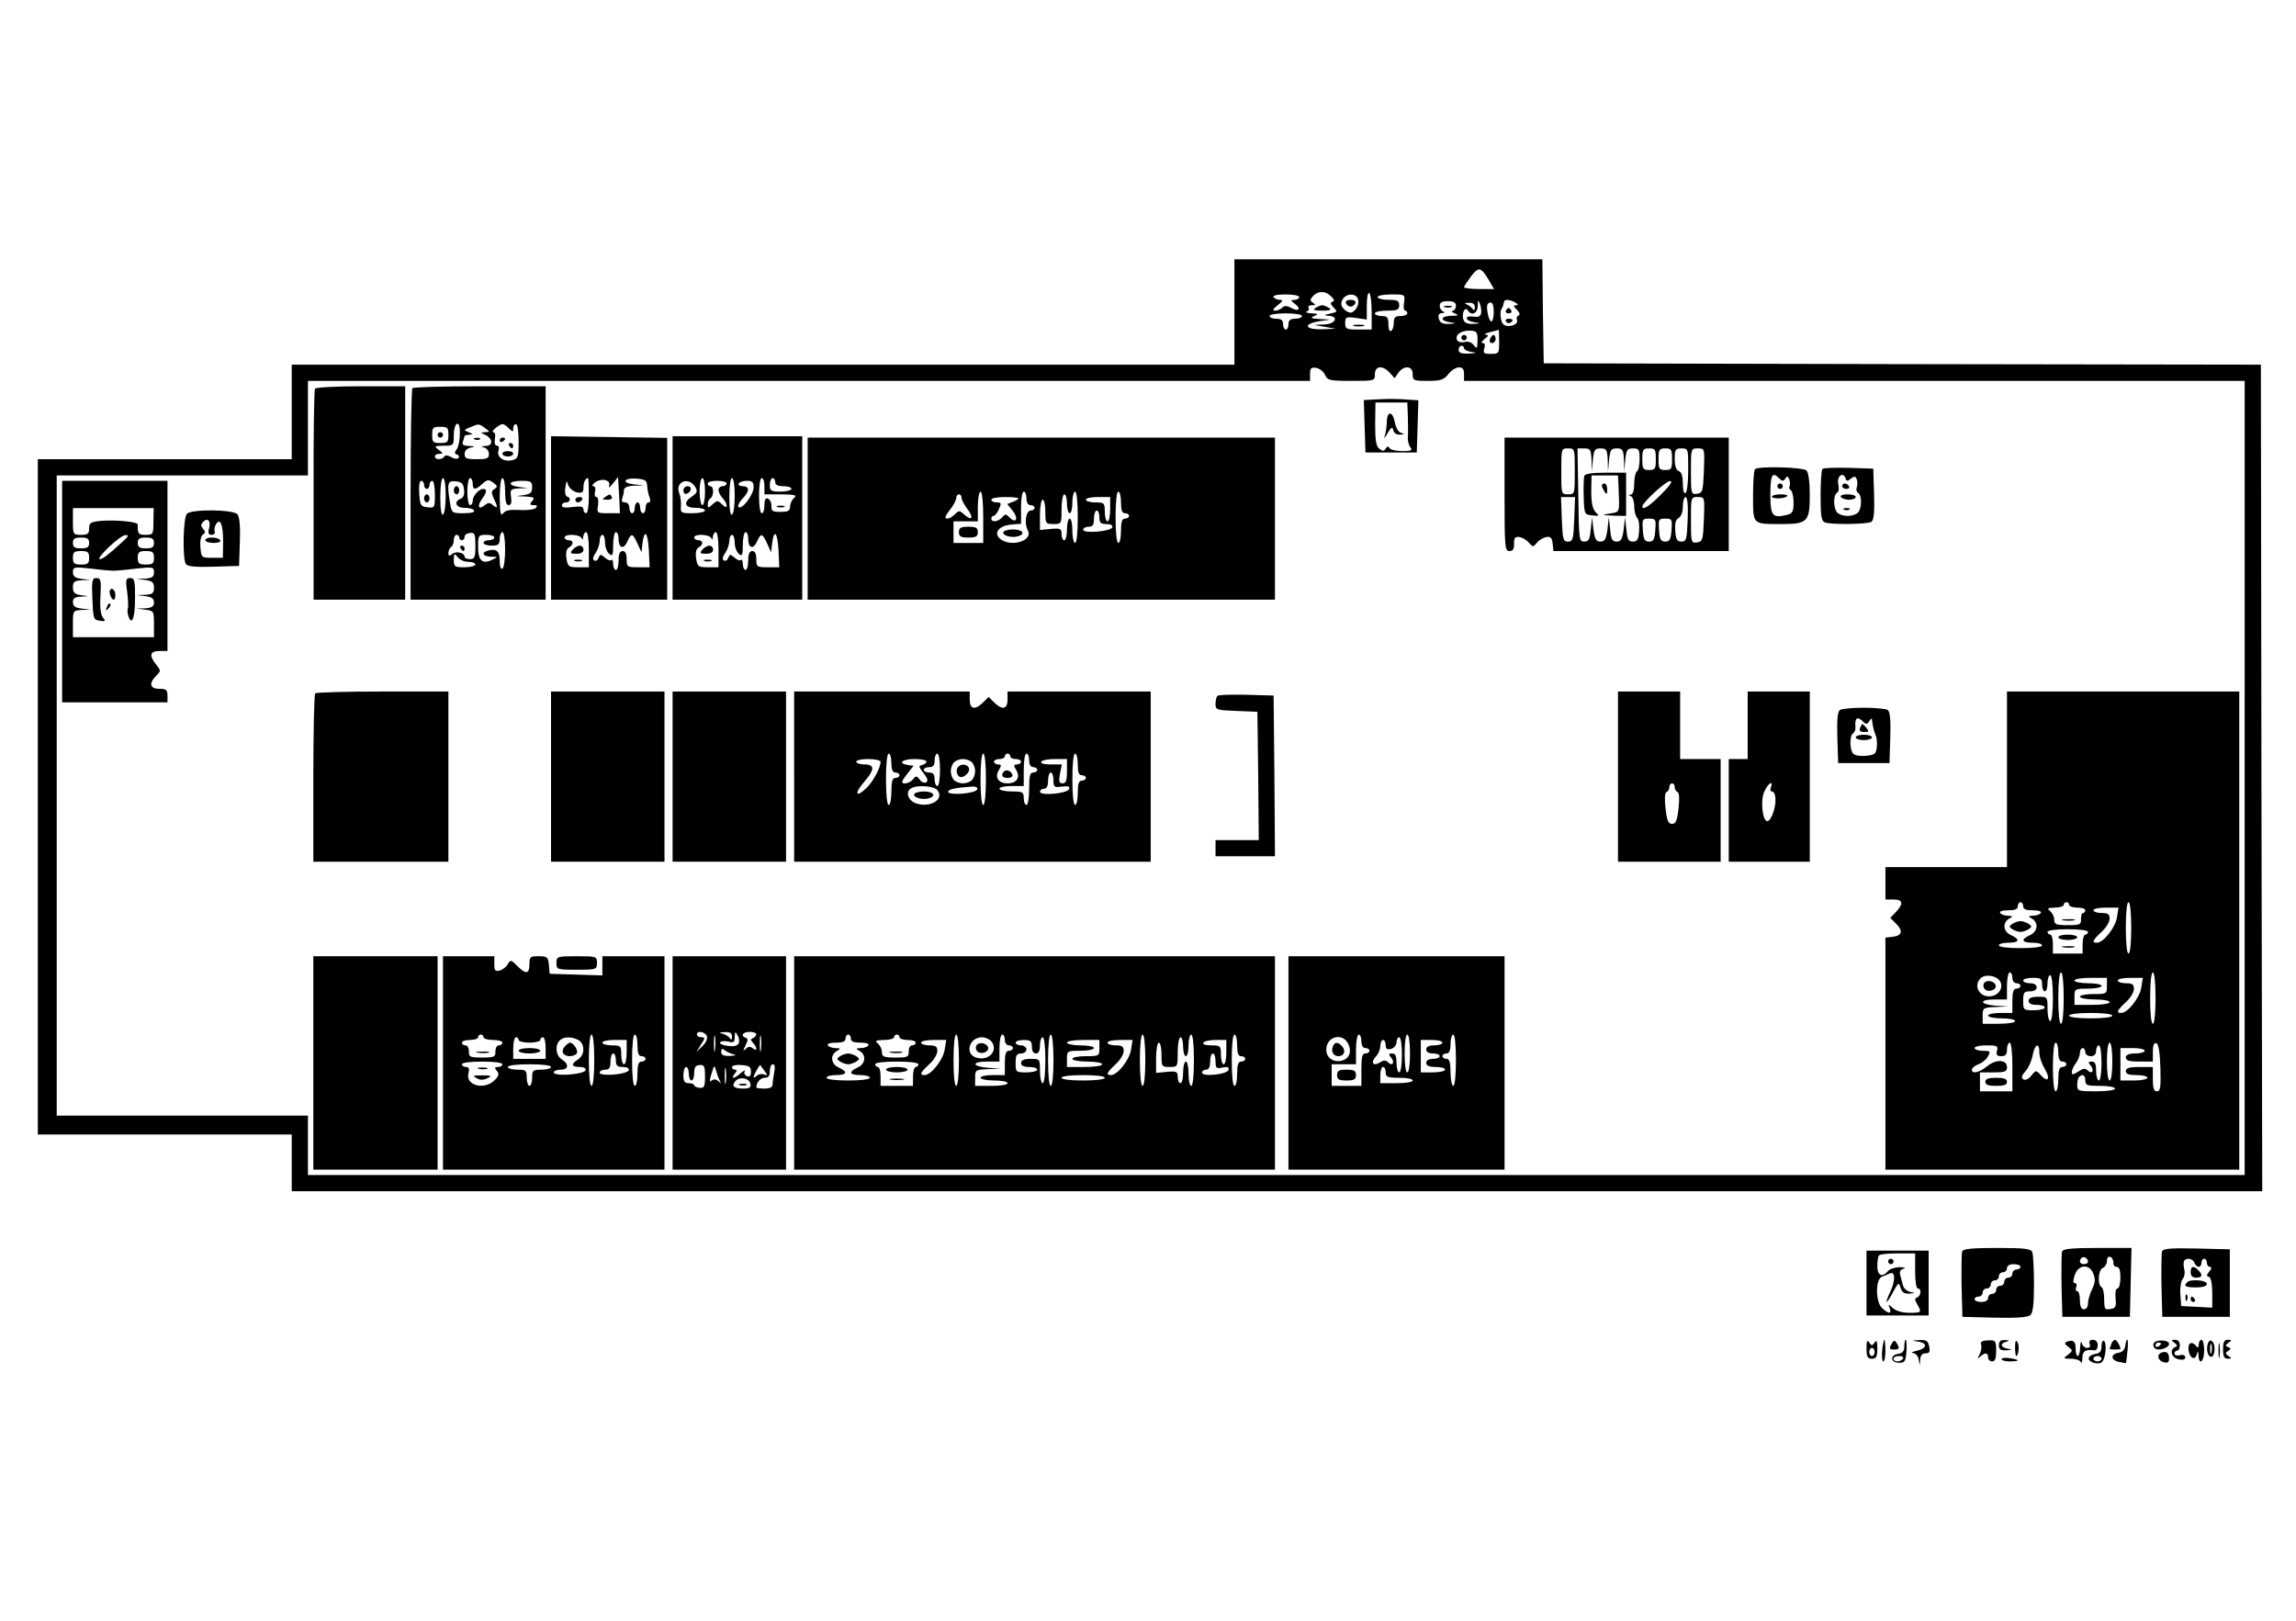 <?xml version="1.0" standalone="no"?>
<!DOCTYPE svg PUBLIC "-//W3C//DTD SVG 20010904//EN"
 "http://www.w3.org/TR/2001/REC-SVG-20010904/DTD/svg10.dtd">
<svg version="1.0" xmlns="http://www.w3.org/2000/svg"
 width="850pt" height="600pt" viewBox="0 0 850 600"
 preserveAspectRatio="xMidYMid meet">

<g transform="translate(0,600) scale(0.1,-0.1)"
fill="#000000" stroke="none">
<path d="M4570 4845 l0 -195 -1745 0 -1745 0 0 -175 0 -175 -470 0 -470 0 0
-1250 0 -1250 470 0 470 0 0 -105 0 -105 3648 0 3647 0 -3 1530 -2 1530 -1328
2 -1327 3 -3 193 -2 192 -570 0 -570 0 0 -195z m943 116 l18 -31 -55 0 c-31 0
-56 3 -56 7 0 3 12 21 26 40 28 37 37 35 67 -16z m-585 -58 c12 -12 13 -18 5
-20 -9 -3 -8 -9 4 -21 15 -16 15 -17 -13 -23 -23 -5 -24 -7 -6 -8 40 -2 26
-31 -15 -32 l-38 -2 40 -7 40 -7 -53 -2 c-64 -1 -68 20 -6 30 l39 6 -40 2
c-32 2 -36 4 -20 11 17 7 16 9 -10 10 -16 1 -24 4 -17 7 6 2 10 9 6 14 -3 5 3
9 13 9 14 0 15 2 4 9 -12 8 -12 11 0 25 18 20 46 20 67 -1z m150 -58 l0 -65
-49 0 c-45 0 -49 2 -49 24 0 22 3 24 40 19 l40 -6 0 52 c0 30 4 50 9 46 5 -3
9 -34 9 -70z m-268 55 c0 -5 -8 -10 -17 -10 -16 -1 -16 -2 1 -15 25 -19 14
-30 -14 -15 -16 9 -25 9 -33 1 -6 -6 -18 -11 -26 -11 -11 0 -9 6 9 20 20 15
21 20 8 20 -9 0 -20 5 -23 10 -4 6 13 10 44 10 28 0 51 -4 51 -10z m217 -6 c7
-18 -6 -45 -24 -51 -6 -2 -18 3 -27 12 -12 12 -13 21 -6 36 13 23 48 25 57 3z
m171 -14 c-3 -16 -1 -30 4 -30 4 0 8 -4 8 -10 0 -5 -11 -10 -25 -10 -20 0 -25
-5 -25 -24 0 -14 -4 -28 -10 -31 -6 -4 -10 7 -10 24 0 26 -4 31 -25 31 -14 0
-25 5 -25 10 0 6 20 10 45 10 38 0 45 3 45 20 0 17 -7 20 -40 20 -22 0 -40 5
-40 10 0 6 23 10 51 10 51 0 51 0 47 -30z m192 -12 c0 -10 -6 -18 -12 -19 -7
0 -4 -4 7 -9 17 -7 15 -9 -12 -9 -40 -1 -44 -18 -5 -24 26 -4 26 -4 -4 -6 -24
-1 -33 4 -37 19 -4 14 0 20 11 21 11 0 12 2 5 6 -7 2 -13 12 -13 21 0 12 9 17
30 17 22 0 30 -5 30 -17z m93 -29 c-3 -11 -12 -14 -29 -11 -13 2 -24 0 -24 -6
0 -6 12 -13 28 -15 26 -4 26 -4 -4 -6 -23 -1 -33 4 -37 18 -6 23 7 48 17 32
14 -22 36 -11 37 17 0 23 1 24 8 7 4 -11 6 -27 4 -36z m127 41 c11 -7 12 -10
2 -10 -10 0 -9 -5 4 -17 10 -10 12 -19 6 -21 -6 -2 -9 -9 -6 -17 7 -17 -33
-30 -50 -16 -11 9 -15 50 -6 59 1 1 4 7 5 12 1 6 3 12 4 15 2 8 25 5 41 -5z
m-150 -17 c0 -11 -3 -14 -8 -7 -4 6 -14 14 -22 17 -10 4 -8 6 8 6 15 1 22 -5
22 -16z m70 -18 c0 -19 -4 -35 -9 -35 -10 0 -21 57 -13 65 14 13 22 2 22 -30z
m-710 -15 c0 -5 -11 -10 -25 -10 -18 0 -25 -5 -25 -20 0 -11 -4 -20 -10 -20
-5 0 -10 9 -10 20 0 15 -7 20 -25 20 -14 0 -25 5 -25 10 0 6 27 10 60 10 33 0
60 -4 60 -10z m650 -90 c-1 -31 -2 -33 -14 -18 -8 11 -20 15 -33 12 -11 -3
-24 -1 -28 6 -11 18 13 37 45 36 27 -1 30 -4 30 -36z m80 -5 c0 -44 -1 -45
-31 -45 -26 0 -29 3 -24 20 4 13 2 20 -6 20 -7 0 -4 6 7 15 15 11 16 15 4 16
-8 1 -1 5 15 9 17 4 31 8 33 9 1 0 2 -19 2 -44z m-130 -24 c0 -5 12 -12 28
-14 22 -3 20 -4 -10 -6 -28 -1 -38 3 -38 14 0 8 5 15 10 15 6 0 10 -4 10 -9z
m-515 -98 c9 -21 16 -23 97 -23 87 0 88 0 88 25 0 31 29 34 55 5 l18 -20 14
20 c21 29 53 26 53 -5 0 -24 3 -25 56 -25 48 0 59 4 76 25 11 14 28 25 39 25
14 0 19 -7 19 -25 l0 -25 1445 0 1445 0 0 -1470 0 -1470 -3585 0 -3585 0 0
110 0 110 -465 0 -465 0 0 1185 0 1185 465 0 465 0 0 175 0 175 1855 0 1855 0
0 26 c0 21 4 25 23 22 12 -2 26 -13 32 -25z"/>
<path d="M4870 4860 c-11 -7 -4 -10 25 -10 29 0 36 3 25 10 -8 5 -19 10 -25
10 -5 0 -17 -5 -25 -10z"/>
<path d="M5013 4793 c9 -2 25 -2 35 0 9 3 1 5 -18 5 -19 0 -27 -2 -17 -5z"/>
<path d="M4983 4878 c2 -7 10 -13 17 -13 7 0 15 6 18 13 2 7 -5 12 -18 12 -13
0 -20 -5 -17 -12z"/>
<path d="M5348 4863 c6 -2 18 -2 25 0 6 3 1 5 -13 5 -14 0 -19 -2 -12 -5z"/>
<path d="M5575 4850 c-3 -5 1 -10 10 -10 9 0 13 5 10 10 -3 6 -8 10 -10 10 -2
0 -7 -4 -10 -10z"/>
<path d="M5575 4810 c4 -6 11 -8 16 -5 14 9 11 15 -7 15 -8 0 -12 -5 -9 -10z"/>
<path d="M5410 4750 c0 -5 5 -10 10 -10 6 0 10 5 10 10 0 6 -4 10 -10 10 -5 0
-10 -4 -10 -10z"/>
<path d="M5516 4745 c-3 -9 0 -15 8 -15 7 0 13 7 13 15 0 8 -4 15 -8 15 -4 0
-9 -7 -13 -15z"/>
<path d="M1166 4561 c-3 -5 -6 -183 -5 -395 l0 -386 170 0 169 0 0 395 0 395
-164 0 c-91 0 -167 -4 -170 -9z"/>
<path d="M1527 4563 c-4 -3 -7 -181 -7 -395 l0 -388 250 0 250 0 0 395 0 395
-243 0 c-134 0 -247 -3 -250 -7z m175 -150 c2 -32 -3 -68 -13 -79 -7 -8 -6
-14 3 -17 7 -2 9 -8 5 -13 -4 -4 -16 -3 -27 4 -12 7 -21 8 -25 2 -8 -13 -35
-13 -35 0 0 6 8 10 17 10 15 0 14 2 -3 15 -18 13 -17 14 19 15 37 0 37 1 37
40 0 39 18 58 22 23z m94 2 c19 -14 19 -14 -1 -15 -15 -1 -16 -3 -5 -7 34 -13
39 -43 8 -44 -17 -1 -19 -2 -5 -6 9 -2 17 -13 17 -24 0 -16 -7 -19 -45 -19
-38 0 -45 3 -45 19 0 12 8 21 23 24 18 4 17 5 -7 6 -21 1 -27 5 -22 17 3 9 6
18 6 20 0 2 8 4 18 5 14 0 14 2 -3 9 -19 8 -19 8 5 18 33 14 33 14 56 -3z m88
-1 c15 -14 16 -14 16 0 0 9 5 16 10 16 6 0 10 -28 10 -64 0 -57 -2 -64 -22
-69 -31 -9 -60 10 -53 34 4 11 2 19 -5 19 -8 0 -10 10 -8 25 3 14 1 25 -6 25
-12 1 23 30 35 30 4 0 15 -7 23 -16z m-224 -24 c0 -27 -3 -30 -30 -30 -27 0
-30 3 -30 30 0 27 3 30 30 30 27 0 30 -3 30 -30z m-10 -224 c0 -36 -4 -68 -10
-71 -6 -4 -10 20 -10 64 0 41 4 71 10 71 6 0 10 -28 10 -64z m100 44 c0 -25
10 -25 36 -1 18 16 23 17 40 4 16 -11 17 -15 5 -23 -12 -7 -13 -13 -3 -35 16
-34 15 -40 -3 -25 -12 10 -18 10 -30 0 -23 -19 -30 -5 -11 22 19 26 20 38 5
38 -16 0 -39 -26 -39 -44 0 -9 -4 -16 -10 -16 -5 0 -10 23 -10 50 0 28 5 50
10 50 6 0 10 -9 10 -20z m120 -30 c0 -35 4 -50 13 -50 9 0 12 10 9 30 -4 28
-2 30 29 32 l34 1 -32 4 c-47 6 -41 23 7 23 36 0 40 -3 40 -24 0 -20 -6 -25
-32 -29 -31 -4 -31 -4 6 -5 33 -2 37 -4 26 -17 -10 -12 -9 -15 6 -15 13 0 15
-3 7 -11 -5 -5 -32 -9 -59 -7 -34 2 -53 -1 -61 -12 -10 -12 -12 -1 -13 58 0
41 4 72 10 72 6 0 10 -22 10 -50z m-300 25 c0 -8 5 -15 10 -15 6 0 10 7 10 15
0 8 5 15 10 15 6 0 10 -23 10 -51 0 -49 -1 -50 -27 -47 -26 3 -28 7 -31 51 -2
28 1 47 7 47 6 0 11 -7 11 -15z m148 -18 c2 -18 -2 -29 -12 -33 -28 -11 -18
-34 13 -34 17 0 33 -4 36 -10 4 -6 -11 -10 -38 -10 -44 0 -45 1 -51 38 -12 73
-9 84 22 80 21 -2 28 -9 30 -31z m42 -208 c0 -42 -3 -49 -20 -49 -11 0 -20 4
-20 9 0 15 -32 22 -46 10 -11 -9 -14 -8 -14 4 0 9 5 19 10 22 6 3 10 15 10 26
0 10 5 19 10 19 6 0 10 -4 10 -10 0 -5 5 -10 10 -10 6 0 10 6 10 13 0 7 9 13
20 14 18 2 20 -4 20 -48z m110 -13 c0 -36 -4 -68 -10 -71 -6 -4 -10 8 -10 29
0 35 -12 46 -42 38 -28 -7 -21 -22 10 -23 26 0 26 -1 5 -11 -37 -18 -53 -4
-53 47 0 43 1 45 30 45 17 0 30 -4 30 -10 0 -5 -9 -10 -20 -10 -11 0 -20 -4
-20 -10 0 -5 14 -10 30 -10 25 0 30 4 30 25 0 14 5 25 10 25 6 0 10 -28 10
-64z m-136 -46 c14 0 26 -4 26 -10 0 -5 -18 -10 -40 -10 -37 0 -40 2 -40 28 1
24 2 25 14 10 7 -10 25 -18 40 -18z"/>
<path d="M1758 4373 c7 -3 16 -2 19 1 4 3 -2 6 -13 5 -11 0 -14 -3 -6 -6z"/>
<path d="M1850 4369 c0 -5 5 -7 10 -4 6 3 10 8 10 11 0 2 -4 4 -10 4 -5 0 -10
-5 -10 -11z"/>
<path d="M1885 4350 c3 -5 8 -10 11 -10 2 0 4 5 4 10 0 6 -5 10 -11 10 -5 0
-7 -4 -4 -10z"/>
<path d="M1860 4320 c0 -5 9 -10 20 -10 11 0 20 5 20 10 0 6 -9 10 -20 10 -11
0 -20 -4 -20 -10z"/>
<path d="M1620 4390 c0 -5 5 -10 10 -10 6 0 10 5 10 10 0 6 -4 10 -10 10 -5 0
-10 -4 -10 -10z"/>
<path d="M1570 4155 c0 -8 5 -15 10 -15 6 0 10 7 10 15 0 8 -4 15 -10 15 -5 0
-10 -7 -10 -15z"/>
<path d="M1680 4185 c0 -8 5 -15 10 -15 6 0 10 7 10 15 0 8 -4 15 -10 15 -5 0
-10 -7 -10 -15z"/>
<path d="M1705 3970 c3 -5 8 -10 11 -10 2 0 4 5 4 10 0 6 -5 10 -11 10 -5 0
-7 -4 -4 -10z"/>
<path d="M5107 4522 l-58 -3 3 -97 3 -97 95 0 95 0 3 96 3 97 -43 3 c-24 2
-69 3 -101 1z m105 -64 c1 -29 1 -64 0 -77 -1 -14 4 -31 10 -38 8 -10 2 -13
-30 -13 -23 0 -44 5 -48 11 -4 8 -9 7 -14 -2 -7 -10 -11 -10 -24 0 -12 10 -15
32 -15 92 l1 79 59 0 59 0 2 -52z"/>
<path d="M5134 4438 c0 -18 -4 -42 -8 -53 -4 -11 1 -6 10 10 14 24 19 26 22
13 2 -11 12 -18 25 -17 17 1 18 2 5 6 -10 2 -20 18 -24 39 -8 43 -29 44 -30 2z"/>
<path d="M2040 4083 l0 -303 215 0 215 0 0 300 0 299 -215 3 -215 3 0 -302z
m140 82 c0 -37 -4 -65 -10 -65 -5 0 -10 6 -10 14 0 11 -10 13 -40 9 -26 -4
-40 -2 -40 6 0 6 7 11 15 11 17 0 20 17 4 22 -6 2 -9 17 -6 33 4 27 5 28 11 8
5 -11 19 -23 32 -26 19 -3 24 0 24 18 0 19 7 35 17 35 2 0 3 -29 3 -65z m75
36 c-3 -9 3 -5 14 9 l19 24 4 -67 3 -67 -43 0 c-42 0 -43 1 -38 30 2 17 0 30
-6 30 -6 0 -8 9 -5 20 3 11 0 20 -6 20 -7 0 -4 7 6 14 24 18 60 9 52 -13z
m141 -1 c1 -14 5 -33 9 -42 4 -11 3 -18 -4 -18 -6 0 -11 -9 -11 -20 0 -11 -4
-20 -10 -20 -5 0 -10 9 -10 20 0 11 -4 20 -10 20 -5 0 -10 -9 -10 -20 0 -11
-4 -20 -10 -20 -5 0 -10 9 -10 20 0 12 -7 20 -16 20 -11 0 -14 5 -10 16 3 9 6
22 6 30 0 9 13 15 38 16 l37 1 -38 4 c-48 5 -38 25 11 21 32 -3 37 -7 38 -28z
m-216 -235 l0 -65 -39 0 c-36 0 -39 2 -44 33 -3 21 0 35 9 40 19 11 18 27 -1
27 -8 0 -15 5 -15 10 0 15 57 12 63 -2 3 -8 6 -6 6 5 1 9 6 17 11 17 6 0 10
-28 10 -65z m110 41 c0 -35 18 -42 32 -12 15 34 20 33 38 -6 l15 -33 3 30 c7
58 20 47 24 -19 l3 -66 -42 0 c-41 0 -43 1 -43 30 0 20 -5 30 -15 30 -10 0
-15 -11 -15 -35 0 -19 -4 -35 -10 -35 -5 0 -10 10 -10 22 0 12 -3 18 -7 15 -3
-4 -14 0 -23 8 -16 14 -18 14 -24 0 -3 -9 -10 -13 -16 -10 -7 4 -5 14 5 28 8
12 15 32 15 44 0 13 5 23 10 23 6 0 10 -13 10 -29 0 -16 7 -34 15 -41 13 -11
15 -6 15 34 0 25 5 46 10 46 6 0 10 -11 10 -24z"/>
<path d="M2130 4150 c0 -5 4 -10 9 -10 6 0 13 5 16 10 3 6 -1 10 -9 10 -9 0
-16 -4 -16 -10z"/>
<path d="M2240 4160 c-12 -8 -10 -10 8 -10 13 0 20 4 17 10 -7 12 -6 12 -25 0z"/>
<path d="M2120 3965 c-11 -13 -8 -15 14 -15 16 0 26 5 26 15 0 8 -6 15 -14 15
-7 0 -19 -7 -26 -15z"/>
<path d="M2128 3923 c6 -2 18 -2 25 0 6 3 1 5 -13 5 -14 0 -19 -2 -12 -5z"/>
<path d="M2490 4083 l0 -303 240 0 240 0 0 303 0 302 -240 0 -240 0 0 -302z
m120 97 c0 -27 -4 -50 -10 -50 -5 0 -10 23 -10 50 0 28 5 50 10 50 6 0 10 -22
10 -50z m110 -14 c0 -36 -4 -68 -10 -71 -6 -4 -10 20 -10 64 0 41 4 71 10 71
6 0 10 -28 10 -64z m110 34 l0 -30 63 0 c50 -1 59 -3 47 -13 -8 -7 -15 -21
-15 -32 0 -16 -7 -20 -35 -20 -30 0 -35 3 -34 22 0 12 -5 24 -13 27 -9 4 -13
-4 -13 -24 0 -17 -4 -30 -10 -30 -6 0 -10 28 -10 65 0 37 4 65 10 65 6 0 10
-13 10 -30z m40 15 c0 -10 10 -15 30 -15 17 0 30 -4 30 -10 0 -5 -18 -10 -40
-10 -36 0 -40 3 -40 25 0 14 5 25 10 25 6 0 10 -7 10 -15z m-296 -18 c9 -15 7
-22 -11 -34 -35 -23 -29 -43 12 -43 19 0 35 -4 35 -10 0 -5 -21 -10 -46 -10
-44 0 -45 1 -43 28 1 15 -2 35 -6 45 -18 43 34 65 59 24z m116 13 c0 -5 -7
-10 -15 -10 -8 0 -15 -6 -15 -14 0 -8 7 -21 15 -30 8 -8 15 -20 15 -27 0 -9
-5 -8 -17 4 -16 15 -18 15 -35 0 -16 -15 -18 -15 -18 0 0 9 5 19 10 22 6 3 10
15 10 26 0 10 -4 19 -10 19 -5 0 -10 5 -10 10 0 6 16 10 35 10 19 0 35 -4 35
-10z m100 -14 c0 -28 -44 -85 -56 -73 -4 4 2 17 14 30 28 29 28 47 1 47 -11 0
-17 5 -14 10 3 6 17 10 31 10 19 0 24 -5 24 -24z m-130 -231 l0 -65 -39 0
c-36 0 -39 2 -44 33 -3 21 0 35 9 40 19 11 18 27 -1 27 -8 0 -15 5 -15 10 0
15 57 12 63 -2 3 -8 6 -6 6 5 1 9 6 17 11 17 6 0 10 -28 10 -65z m110 41 c0
-35 18 -42 32 -12 15 34 20 33 38 -6 l15 -33 3 30 c7 58 20 47 24 -19 l3 -66
-42 0 c-41 0 -43 1 -43 30 0 20 -5 30 -15 30 -10 0 -15 -11 -15 -35 0 -19 -4
-35 -10 -35 -5 0 -10 10 -10 22 0 12 -3 18 -7 15 -3 -4 -14 0 -23 8 -16 14
-18 14 -24 0 -3 -9 -10 -13 -16 -10 -7 4 -5 14 5 28 8 12 15 32 15 44 0 13 5
23 10 23 6 0 10 -13 10 -29 0 -16 7 -34 15 -41 13 -11 15 -6 15 34 0 25 5 46
10 46 6 0 10 -11 10 -24z"/>
<path d="M2878 4123 c6 -2 18 -2 25 0 6 3 1 5 -13 5 -14 0 -19 -2 -12 -5z"/>
<path d="M2530 4184 c0 -9 5 -14 12 -12 18 6 21 28 4 28 -9 0 -16 -7 -16 -16z"/>
<path d="M2600 3965 c-11 -13 -8 -15 14 -15 16 0 26 5 26 15 0 8 -6 15 -14 15
-7 0 -19 -7 -26 -15z"/>
<path d="M2608 3923 c6 -2 18 -2 25 0 6 3 1 5 -13 5 -14 0 -19 -2 -12 -5z"/>
<path d="M2990 4080 l0 -300 865 0 865 0 0 300 0 300 -865 0 -865 0 0 -300z
m650 5 l0 -95 -55 0 -55 0 0 40 0 40 45 0 45 0 0 55 c0 30 5 55 10 55 6 0 10
-38 10 -95z m160 70 c0 -16 6 -25 15 -25 8 0 15 -4 15 -10 0 -5 -6 -10 -14
-10 -18 0 -25 -48 -11 -73 21 -38 -59 -64 -101 -33 -28 22 -7 50 40 54 l36 3
0 60 c0 33 4 59 10 59 6 0 10 -11 10 -25z m190 -70 c0 -57 -4 -95 -10 -95 -5
0 -10 20 -10 45 0 25 -4 45 -10 45 -5 0 -10 -18 -10 -40 0 -22 -4 -40 -10 -40
-5 0 -10 10 -10 23 0 20 -4 22 -40 19 l-40 -4 0 56 c0 31 5 56 10 56 6 0 10
-20 10 -45 0 -43 1 -45 30 -45 30 0 30 1 30 55 0 30 5 55 10 55 6 0 10 -16 10
-35 0 -19 5 -35 10 -35 6 0 10 18 10 40 0 22 5 40 10 40 6 0 10 -38 10 -95z
m160 55 c0 -29 4 -40 15 -40 8 0 15 -4 15 -10 0 -5 -7 -10 -15 -10 -11 0 -15
-12 -15 -45 0 -25 -4 -45 -10 -45 -6 0 -10 38 -10 95 0 57 4 95 10 95 6 0 10
-18 10 -40z m-590 16 c0 -7 10 -25 21 -40 25 -32 18 -47 -11 -21 -18 16 -20
16 -35 1 -16 -16 -35 -21 -35 -10 0 3 9 17 20 31 11 14 20 32 20 39 0 8 5 14
10 14 6 0 10 -6 10 -14z m210 -1 c0 -3 -9 -9 -21 -13 l-20 -8 21 -26 c22 -29
11 -48 -13 -23 -13 13 -16 13 -27 0 -14 -17 -40 -20 -40 -5 0 6 4 10 8 10 5 0
14 11 20 25 10 22 9 25 -8 25 -11 0 -20 5 -20 10 0 6 23 10 50 10 28 0 50 -2
50 -5z m340 -40 c0 -25 -4 -45 -10 -45 -5 0 -10 16 -10 35 0 33 -2 35 -35 35
-19 0 -35 5 -35 10 0 6 20 10 45 10 l45 0 0 -45z m-40 -30 c0 -20 5 -25 26
-25 16 0 24 -5 22 -12 -6 -16 -108 -24 -108 -9 0 6 9 11 20 11 16 0 20 7 20
30 0 17 5 30 10 30 6 0 10 -11 10 -25z"/>
<path d="M3550 4030 c0 -16 7 -20 35 -20 28 0 35 4 35 20 0 16 -7 20 -35 20
-28 0 -35 -4 -35 -20z"/>
<path d="M3715 4031 c-7 -13 30 -24 55 -16 28 9 15 25 -20 25 -16 0 -31 -4
-35 -9z"/>
<path d="M5570 4170 c0 -195 1 -210 18 -210 13 0 18 8 17 28 0 21 4 26 20 24
11 -2 27 -11 35 -21 15 -17 16 -17 30 0 8 10 24 19 35 21 15 2 21 -3 23 -24
l3 -28 325 0 324 0 0 210 0 210 -415 0 -415 0 0 -210z m260 85 c0 -84 0 -85
-25 -85 -25 0 -25 1 -25 85 0 84 0 85 25 85 25 0 25 -1 25 -85z m62 43 l1 -43
4 43 c4 37 7 42 29 42 21 0 24 -5 26 -42 l1 -43 4 43 c4 37 7 42 29 42 21 0
24 -5 26 -42 l1 -43 4 43 c4 37 7 42 29 42 21 0 24 -4 24 -39 0 -22 -4 -43
-10 -46 -5 -3 -10 -24 -10 -46 0 -24 -5 -39 -12 -40 -10 0 -10 -2 0 -6 6 -2
12 -19 12 -37 0 -18 5 -37 11 -43 6 -6 9 -28 7 -49 -2 -31 -7 -39 -23 -39 -16
0 -21 8 -24 45 l-5 45 -5 -45 c-5 -36 -10 -45 -26 -45 -16 0 -21 8 -24 45 l-5
45 -5 -45 c-5 -36 -10 -45 -26 -45 -16 0 -21 9 -26 45 l-5 45 -5 -45 c-3 -37
-8 -45 -24 -45 -19 0 -20 7 -22 173 l-3 172 25 0 c22 0 25 -4 27 -42z m238 2
c0 -36 -2 -40 -25 -40 -22 0 -25 4 -25 40 0 36 3 40 25 40 23 0 25 -4 25 -40z
m60 0 c0 -36 -2 -40 -25 -40 -22 0 -25 4 -25 40 0 36 3 40 25 40 23 0 25 -4
25 -40z m60 -39 c0 -44 -4 -83 -10 -86 -6 -4 -10 10 -10 35 0 27 -5 43 -15 46
-10 4 -15 20 -15 45 0 35 3 39 25 39 25 0 25 -1 25 -79z m58 -3 c-3 -77 -5
-83 -25 -86 -22 -3 -23 -1 -23 82 0 85 0 86 25 86 26 0 26 0 23 -82z m-158
-88 c-44 -44 -70 -61 -70 -45 0 14 87 94 102 94 12 1 2 -15 -32 -49z m-322
-92 c-3 -75 -5 -83 -23 -83 -18 0 -20 8 -23 83 l-3 82 26 0 26 0 -3 -82z m420
0 c-3 -75 -5 -83 -23 -83 -16 0 -21 8 -23 39 -2 28 1 42 12 48 10 6 16 23 16
43 0 19 5 35 10 35 7 0 10 -30 8 -82z m60 0 c-3 -77 -5 -83 -25 -86 -22 -3
-23 -1 -23 82 0 85 0 86 25 86 26 0 26 0 23 -82z m-180 -40 c-2 -35 -7 -43
-23 -43 -16 0 -21 8 -23 43 -3 39 -2 42 23 42 25 0 26 -3 23 -42z m60 0 c-2
-35 -7 -43 -23 -43 -16 0 -21 8 -23 43 -3 39 -2 42 23 42 25 0 26 -3 23 -42z"/>
<path d="M5865 4238 c-2 -7 -3 -42 -2 -78 2 -64 3 -65 31 -68 27 -3 28 -2 13
12 -11 12 -16 34 -16 76 l1 60 49 0 49 0 2 -42 c4 -99 6 -93 -32 -99 -33 -6
-32 -6 13 -8 l47 -1 0 80 0 80 -75 0 c-52 0 -77 -4 -80 -12z"/>
<path d="M5930 4203 c0 -5 5 -15 10 -23 8 -12 10 -11 10 8 0 12 -4 22 -10 22
-5 0 -10 -3 -10 -7z"/>
<path d="M6497 4263 c-4 -3 -7 -48 -7 -99 0 -107 -3 -104 105 -104 97 0 105 8
105 109 0 46 -5 82 -12 89 -13 13 -179 17 -191 5z m91 -35 c10 -10 15 -10 21
0 7 11 10 10 15 -3 3 -9 4 -21 1 -25 -3 -5 -1 -11 5 -15 5 -3 10 -24 10 -45 0
-34 -4 -41 -24 -46 -53 -13 -61 -4 -62 66 0 84 6 96 34 68z"/>
<path d="M6580 4200 c0 -5 5 -10 10 -10 6 0 10 5 10 10 0 6 -4 10 -10 10 -5 0
-10 -4 -10 -10z"/>
<path d="M6560 4162 c0 -10 46 -9 56 1 4 4 -7 7 -24 7 -18 0 -32 -4 -32 -8z"/>
<path d="M6747 4264 c-4 -4 -7 -49 -7 -100 0 -75 3 -93 16 -98 23 -9 157 -7
172 2 9 6 12 34 10 103 l-3 94 -90 3 c-50 1 -94 0 -98 -4z m86 -36 c3 -10 7
-10 19 0 13 10 17 10 22 -3 3 -8 3 -21 0 -29 -3 -8 -1 -17 5 -21 15 -9 14 -58
-1 -73 -7 -7 -24 -12 -38 -12 -14 0 -31 5 -38 12 -15 15 -16 65 -1 74 6 3 8
16 5 29 -8 31 17 52 27 23z"/>
<path d="M6820 4200 c0 -5 7 -10 16 -10 8 0 12 5 9 10 -3 6 -10 10 -16 10 -5
0 -9 -4 -9 -10z"/>
<path d="M6815 4160 c3 -5 17 -10 31 -10 13 0 24 5 24 10 0 6 -14 10 -31 10
-17 0 -28 -4 -24 -10z"/>
<path d="M6828 4113 c7 -3 16 -2 19 1 4 3 -2 6 -13 5 -11 0 -14 -3 -6 -6z"/>
<path d="M230 3810 l0 -410 195 0 195 0 0 25 c0 21 -5 25 -30 25 -35 0 -40 20
-12 48 18 18 18 19 0 42 -27 33 -23 50 12 50 l30 0 0 315 0 315 -195 0 -195 0
0 -410z m338 260 c0 -48 -1 -50 -29 -50 -27 0 -30 4 -29 38 1 10 -77 18 -133
14 -42 -4 -47 -7 -47 -28 0 -20 -5 -24 -30 -24 -29 0 -30 1 -30 50 l0 49 149
0 150 0 -1 -49z m-116 -77 c-51 -47 -72 -63 -82 -63 -19 0 75 89 94 89 15 1
12 -4 -12 -26z m-122 -3 c0 -16 -7 -20 -30 -20 -23 0 -30 4 -30 20 0 16 7 20
30 20 23 0 30 -4 30 -20z m240 0 c0 -16 -7 -20 -30 -20 -23 0 -30 4 -30 20 0
16 7 20 30 20 23 0 30 -4 30 -20z m-240 -55 c0 -21 -5 -25 -30 -25 -25 0 -30
4 -30 25 0 21 5 25 30 25 25 0 30 -4 30 -25z m240 0 c0 -21 -5 -25 -30 -25
-25 0 -30 4 -30 25 0 21 5 25 30 25 25 0 30 -4 30 -25z m-150 -48 c8 0 45 3
83 8 64 7 67 6 67 -14 0 -17 -7 -21 -32 -23 l-33 -1 33 -4 c26 -4 32 -9 32
-29 0 -20 -5 -24 -32 -26 l-33 -1 33 -4 c24 -3 32 -9 32 -24 0 -14 -8 -19 -32
-21 l-33 -1 33 -4 c31 -4 32 -5 32 -53 l0 -49 -150 0 -150 0 0 49 c0 49 0 50
33 52 l32 1 -32 4 c-25 3 -33 9 -33 24 0 14 7 19 28 20 l27 2 -27 4 c-22 3
-28 10 -28 29 0 20 5 24 33 26 l32 1 -32 4 c-25 3 -33 9 -33 25 0 19 4 20 68
13 37 -5 74 -8 82 -8z"/>
<path d="M342 3783 c3 -74 4 -78 28 -81 21 -3 22 -2 11 12 -8 10 -12 37 -9 81
3 57 1 65 -15 65 -16 0 -18 -9 -15 -77z"/>
<path d="M471 3808 c3 -29 5 -56 2 -61 -2 -4 -1 -16 2 -27 13 -40 25 -7 25 66
0 65 -2 74 -18 74 -16 0 -18 -6 -11 -52z"/>
<path d="M407 3800 c3 -11 9 -20 14 -20 4 0 7 9 6 20 -1 11 -7 20 -13 20 -7 0
-10 -8 -7 -20z"/>
<path d="M396 3753 c-6 -14 -5 -15 5 -6 7 7 10 15 7 18 -3 3 -9 -2 -12 -12z"/>
<path d="M692 4098 c-14 -14 -17 -165 -4 -186 6 -9 34 -12 103 -10 l94 3 3 88
c2 57 -1 94 -9 103 -15 18 -169 20 -187 2z m82 -54 c-5 -18 -2 -24 10 -24 8 0
13 6 11 13 -3 6 0 19 5 27 16 24 26 -2 26 -67 l-1 -58 -40 0 c-39 0 -40 1 -43
39 -2 24 2 42 9 47 10 6 10 11 1 21 -9 11 -9 17 0 26 17 17 29 4 22 -24z"/>
<path d="M760 4000 c0 -5 14 -10 31 -10 17 0 28 4 24 10 -3 6 -17 10 -31 10
-13 0 -24 -4 -24 -10z"/>
<path d="M1167 3433 c-4 -3 -7 -145 -7 -315 l0 -308 250 0 250 0 0 315 0 315
-243 0 c-134 0 -247 -3 -250 -7z"/>
<path d="M2040 3125 l0 -315 210 0 210 0 0 315 0 315 -210 0 -210 0 0 -315z"/>
<path d="M2490 3125 l0 -315 210 0 210 0 0 315 0 315 -210 0 -210 0 0 -315z"/>
<path d="M2940 3125 l0 -315 660 0 660 0 0 315 0 315 -265 0 -265 0 0 -30 c0
-36 -20 -40 -50 -10 l-20 20 -20 -20 c-30 -30 -50 -26 -50 10 l0 30 -325 0
-325 0 0 -315z m360 50 c0 -24 5 -35 15 -35 8 0 15 -4 15 -10 0 -5 -7 -10 -15
-10 -11 0 -15 -12 -15 -50 0 -27 -4 -50 -10 -50 -6 0 -10 38 -10 95 0 57 4 95
10 95 6 0 10 -16 10 -35z m180 -25 c0 -33 -4 -60 -10 -60 -5 0 -10 11 -10 25
0 18 -5 25 -20 25 -11 0 -20 5 -20 10 0 6 9 10 20 10 15 0 20 7 20 25 0 14 5
25 10 25 6 0 10 -27 10 -60z m170 -35 c0 -57 -4 -95 -10 -95 -6 0 -10 38 -10
95 0 57 4 95 10 95 6 0 10 -38 10 -95z m90 85 c0 -5 9 -10 20 -10 11 0 20 -4
20 -10 0 -5 -7 -10 -15 -10 -12 0 -13 -4 -4 -19 18 -28 4 -51 -31 -51 -35 0
-49 23 -31 51 9 15 8 19 -4 19 -8 0 -15 5 -15 10 0 6 9 10 20 10 11 0 20 5 20
10 0 6 5 10 10 10 6 0 10 -4 10 -10z m70 -15 c0 -16 6 -25 15 -25 8 0 15 -4
15 -10 0 -5 -7 -10 -15 -10 -12 0 -15 -13 -15 -60 0 -33 -4 -60 -10 -60 -5 0
-10 11 -10 25 0 23 -4 25 -45 25 -25 0 -45 5 -45 10 0 6 20 10 45 10 l45 0 0
60 c0 33 4 60 10 60 6 0 10 -11 10 -25z m180 -15 c0 -29 4 -40 15 -40 8 0 15
-4 15 -10 0 -5 -7 -10 -15 -10 -11 0 -15 -12 -15 -45 0 -25 -4 -45 -10 -45 -6
0 -10 38 -10 95 0 57 4 95 10 95 6 0 10 -18 10 -40z m-730 10 c0 -23 -29 -76
-54 -99 -38 -36 -44 -18 -7 24 40 46 40 65 1 65 -16 0 -30 5 -30 10 0 6 20 10
45 10 25 0 45 -5 45 -10z m170 1 c0 -5 -7 -11 -16 -13 -14 -3 -13 -7 5 -30 15
-19 18 -29 10 -34 -7 -4 -18 0 -24 10 -11 14 -14 15 -25 1 -12 -15 -40 -21
-40 -9 0 3 9 18 21 32 l21 27 -21 3 c-39 6 -21 22 24 22 25 0 45 -4 45 -9z
m168 -3 c7 -7 12 -21 12 -33 0 -12 -5 -26 -12 -33 -7 -7 -21 -12 -33 -12 -12
0 -26 5 -33 12 -7 7 -12 21 -12 33 0 12 5 26 12 33 7 7 21 12 33 12 12 0 26
-5 33 -12z m352 -33 c0 -35 -4 -45 -16 -45 -13 0 -15 7 -10 35 l7 35 -41 0
c-25 0 -39 4 -35 10 3 6 26 10 51 10 l44 0 0 -45z m-50 -33 c0 -26 3 -28 31
-24 24 3 30 1 27 -9 -6 -17 -108 -26 -108 -10 0 6 7 11 15 11 10 0 15 10 15
30 0 17 5 30 10 30 6 0 10 -13 10 -28z m-430 -37 c28 -34 -26 -67 -79 -49 -29
10 -40 42 -19 55 21 14 85 10 98 -6z m148 3 c-5 -16 -108 -24 -108 -9 0 9 29
15 88 19 15 1 22 -3 20 -10z"/>
<path d="M3717 3144 c-13 -13 -7 -24 14 -24 11 0 19 5 17 12 -5 14 -22 21 -31
12z"/>
<path d="M3543 3154 c-3 -8 -1 -20 6 -27 14 -14 47 15 37 32 -10 16 -36 13
-43 -5z"/>
<path d="M3385 3061 c-7 -13 30 -24 55 -16 28 9 15 25 -20 25 -16 0 -31 -4
-35 -9z"/>
<path d="M5990 3125 l0 -315 190 0 190 0 0 190 0 190 -75 0 -75 0 0 125 0 125
-115 0 -115 0 0 -315z m210 -39 c0 -8 5 -16 10 -18 7 -2 8 -24 4 -61 -5 -45
-10 -57 -24 -57 -14 0 -19 12 -24 57 -4 37 -3 59 4 61 5 2 10 10 10 18 0 8 5
14 10 14 6 0 10 -6 10 -14z"/>
<path d="M6470 3315 l0 -125 -35 0 -35 0 0 -190 0 -190 150 0 150 0 0 315 0
315 -115 0 -115 0 0 -125z m86 -230 c-3 -8 -2 -15 3 -15 15 0 19 -37 7 -74 -6
-20 -16 -36 -23 -36 -18 0 -27 76 -11 110 13 30 35 44 24 15z"/>
<path d="M7430 3115 l0 -325 -225 0 -225 0 0 -60 0 -60 30 0 c35 0 38 -15 9
-46 l-21 -22 22 -22 c26 -26 22 -44 -13 -48 l-27 -3 0 -430 0 -429 655 0 655
0 0 885 0 885 -430 0 -430 0 0 -325z m60 -470 c0 -11 11 -15 36 -15 21 0 33
-4 29 -10 -3 -5 -16 -10 -28 -10 -20 -1 -20 -2 -4 -11 25 -15 21 -48 -8 -61
-35 -16 -31 -28 10 -28 19 0 35 -4 35 -10 0 -6 -33 -10 -80 -10 -47 0 -80 4
-80 10 0 6 16 10 35 10 41 0 45 12 10 28 -29 13 -33 46 -7 61 15 9 15 10 -5
11 -12 0 -25 5 -28 10 -4 6 8 10 29 10 25 0 36 4 36 15 0 8 5 15 10 15 6 0 10
-7 10 -15z m170 5 c0 -5 14 -10 30 -10 17 0 30 -4 30 -10 0 -5 -4 -10 -8 -10
-5 0 -8 -10 -8 -22 1 -21 -4 -23 -49 -23 -43 0 -50 3 -50 20 0 11 -7 25 -15
32 -13 10 -10 12 18 13 17 0 32 5 32 10 0 6 5 10 10 10 6 0 10 -4 10 -10z
m230 -85 c0 -57 -4 -95 -10 -95 -6 0 -10 38 -10 95 0 57 4 95 10 95 6 0 10
-38 10 -95z m-53 38 c-6 -37 -50 -93 -74 -93 -20 0 -16 9 17 40 17 15 30 37
30 49 0 17 -6 21 -30 21 -16 0 -30 5 -30 10 0 6 21 10 46 10 l47 0 -6 -37z
m-107 -53 c0 -5 -4 -10 -10 -10 -5 0 -10 -16 -10 -35 l0 -35 -55 0 -55 0 0 35
c0 19 -4 35 -10 35 -5 0 -10 5 -10 10 0 6 32 10 75 10 43 0 75 -4 75 -10z
m-280 -170 c0 -11 7 -20 15 -20 8 0 15 -4 15 -10 0 -5 -7 -10 -15 -10 -11 0
-15 -12 -15 -45 l0 -45 -45 0 c-25 0 -45 -4 -45 -10 0 -5 23 -10 50 -10 28 0
50 -4 50 -10 0 -6 -27 -10 -60 -10 l-60 0 0 30 c0 29 2 30 48 32 l47 2 -47 3
c-61 5 -63 23 -3 23 l45 0 0 50 c0 28 5 50 10 50 6 0 10 -9 10 -20z m190 -75
c0 -57 -4 -95 -10 -95 -6 0 -10 38 -10 95 0 57 4 95 10 95 6 0 10 -38 10 -95z
m340 0 c0 -57 -4 -95 -10 -95 -6 0 -10 38 -10 95 0 57 4 95 10 95 6 0 10 -38
10 -95z m-576 63 c14 -23 -3 -52 -33 -56 -42 -6 -67 38 -39 66 17 17 58 11 72
-10z m196 -63 c0 -50 -4 -85 -10 -85 -5 0 -10 20 -10 45 0 45 0 45 -35 45 -24
0 -35 -5 -35 -15 0 -10 10 -15 30 -15 17 0 30 -4 30 -10 0 -5 -18 -10 -40 -10
-39 0 -40 1 -40 35 0 31 3 35 25 35 16 0 25 6 25 15 0 9 -9 15 -25 15 -14 0
-25 5 -25 10 0 6 16 10 35 10 31 0 35 -3 35 -25 0 -14 5 -25 10 -25 6 0 10 14
10 30 0 17 5 30 10 30 6 0 10 -35 10 -85z m200 45 c0 -29 -1 -30 -50 -30 -27
0 -50 -4 -50 -10 0 -5 25 -10 55 -10 30 0 55 -4 55 -10 0 -6 -28 -10 -65 -10
l-65 0 0 30 c0 29 1 30 50 30 28 0 50 5 50 10 0 6 -22 10 -50 10 -27 0 -50 5
-50 10 0 6 27 10 60 10 l60 0 0 -30z m127 -7 c-6 -37 -50 -93 -74 -93 -20 0
-16 9 17 40 17 15 30 37 30 49 0 17 -6 21 -30 21 -16 0 -30 5 -30 10 0 6 21
10 46 10 l47 0 -6 -37z m-107 -103 c0 -6 -33 -10 -80 -10 -47 0 -80 4 -80 10
0 6 33 10 80 10 47 0 80 -4 80 -10z m-370 -190 l0 -90 -60 0 -60 0 0 35 0 35
50 0 c43 0 50 3 50 19 0 29 -40 31 -73 4 -30 -24 -57 -30 -57 -13 0 6 11 15
24 20 14 5 30 18 36 30 10 18 8 20 -20 20 -16 0 -30 5 -30 10 0 6 20 10 44 10
39 0 44 -2 39 -20 -4 -15 0 -20 16 -20 16 0 21 6 21 25 0 14 5 25 10 25 6 0
10 -37 10 -90z m170 55 c0 -24 5 -35 15 -35 8 0 15 -4 15 -10 0 -5 -7 -10 -15
-10 -11 0 -15 -12 -15 -45 0 -25 -4 -45 -10 -45 -6 0 -10 37 -10 90 0 53 4 90
10 90 6 0 10 -16 10 -35z m200 -35 c0 -40 -4 -70 -10 -70 -6 0 -10 30 -10 70
0 40 4 70 10 70 6 0 10 -30 10 -70z m178 -23 c2 -73 0 -87 -13 -87 -11 0 -15
11 -15 45 l0 45 -50 0 c-38 0 -50 -4 -50 -15 0 -11 11 -15 40 -15 22 0 40 -4
40 -10 0 -5 -22 -10 -50 -10 l-50 0 0 60 0 60 45 0 c25 0 45 -4 45 -10 0 -5
-16 -10 -35 -10 -24 0 -35 -5 -35 -15 0 -11 12 -15 50 -15 l50 0 0 36 c0 24 4
34 13 32 8 -3 13 -33 15 -91z m-448 56 c0 -16 9 -42 20 -60 22 -37 12 -53 -15
-23 -17 19 -18 19 -35 -2 -10 -13 -22 -18 -29 -14 -9 6 -7 14 7 30 11 11 23
38 27 59 8 43 25 50 25 10z m230 -38 c0 -37 -4 -65 -10 -65 -5 0 -10 16 -10
35 0 26 -4 35 -16 35 -14 0 -14 -3 -4 -15 15 -18 5 -34 -12 -17 -8 8 -17 7
-34 -5 -19 -12 -24 -13 -24 -2 0 8 7 23 15 33 8 11 15 28 15 38 0 10 5 18 10
18 6 0 10 -7 10 -15 0 -8 9 -15 20 -15 13 0 20 7 20 20 0 11 5 20 10 20 6 0
10 -28 10 -65z m-60 -65 c0 -18 7 -20 55 -20 30 0 55 -4 55 -10 0 -6 -30 -10
-70 -10 -67 0 -70 1 -70 23 0 13 3 27 7 30 12 13 23 7 23 -13z"/>
<path d="M7450 2580 c-13 -9 -13 -11 0 -20 8 -5 22 -10 30 -10 8 0 22 5 30 10
13 9 13 11 0 20 -8 5 -22 10 -30 10 -8 0 -22 -5 -30 -10z"/>
<path d="M7638 2593 c12 -2 30 -2 40 0 9 3 -1 5 -23 4 -22 0 -30 -2 -17 -4z"/>
<path d="M7620 2530 c0 -5 16 -10 35 -10 19 0 35 5 35 10 0 6 -16 10 -35 10
-19 0 -35 -4 -35 -10z"/>
<path d="M7638 2493 c12 -2 30 -2 40 0 9 3 -1 5 -23 4 -22 0 -30 -2 -17 -4z"/>
<path d="M7345 2360 c-4 -7 -3 -16 3 -22 14 -14 45 -2 40 15 -6 16 -34 21 -43
7z"/>
<path d="M7350 1995 c0 -11 11 -15 40 -15 29 0 40 4 40 15 0 11 -11 15 -40 15
-29 0 -40 -4 -40 -15z"/>
<path d="M4507 3424 c-4 -4 -7 -18 -7 -30 0 -22 4 -23 78 -26 l77 -3 3 -237 2
-238 -80 0 -80 0 0 -30 0 -30 110 0 110 0 -2 298 -3 297 -101 3 c-55 1 -103 0
-107 -4z"/>
<path d="M6812 3372 c-9 -6 -12 -34 -10 -103 l3 -94 95 0 95 0 3 94 c2 69 -1
97 -10 103 -7 4 -47 8 -88 8 -41 0 -81 -4 -88 -8z m86 -44 c10 -10 15 -10 22
2 9 13 10 13 11 0 3 -24 6 -34 13 -52 4 -9 6 -29 4 -45 -3 -25 -8 -28 -42 -31
-24 -2 -42 2 -47 10 -12 18 -11 66 1 73 6 4 10 14 9 23 -3 35 7 42 29 20z"/>
<path d="M6886 3305 c-4 -10 1 -15 16 -15 17 0 18 2 8 15 -7 8 -14 15 -15 15
-2 0 -5 -7 -9 -15z"/>
<path d="M6870 3270 c0 -5 14 -10 30 -10 17 0 30 5 30 10 0 6 -13 10 -30 10
-16 0 -30 -4 -30 -10z"/>
<path d="M1160 2065 l0 -395 230 0 230 0 0 395 0 395 -230 0 -230 0 0 -395z"/>
<path d="M1640 2065 l0 -395 410 0 410 0 0 395 0 395 -115 0 -115 0 0 -35 0
-36 -97 3 -98 3 -3 33 c-3 29 -6 32 -38 32 -31 0 -34 -2 -34 -30 0 -36 -13
-38 -45 -6 -23 23 -25 24 -35 7 -5 -10 -19 -21 -30 -24 -17 -4 -20 0 -20 24
l0 29 -95 0 -95 0 0 -395z m150 95 c0 -5 16 -10 35 -10 19 0 35 -4 35 -10 0
-5 -6 -10 -13 -10 -8 0 -13 -10 -13 -22 1 -21 -4 -23 -49 -23 -45 0 -50 2 -49
23 0 12 -5 22 -13 22 -7 0 -13 5 -13 10 0 6 14 10 30 10 17 0 30 5 30 10 0 6
5 10 10 10 6 0 10 -4 10 -10z m410 -85 c0 -57 -4 -95 -10 -95 -6 0 -10 38 -10
95 0 57 4 95 10 95 6 0 10 -38 10 -95z m160 55 c0 -29 4 -40 15 -40 8 0 15 -4
15 -10 0 -5 -7 -10 -15 -10 -11 0 -15 -12 -15 -45 0 -25 -4 -45 -10 -45 -6 0
-10 38 -10 95 0 57 4 95 10 95 6 0 10 -18 10 -40z m-440 20 c0 -5 18 -10 40
-10 22 0 40 5 40 10 0 6 5 10 10 10 6 0 10 -18 10 -40 l0 -40 -60 0 -60 0 0
40 c0 22 5 40 10 40 6 0 10 -4 10 -10z m221 0 c25 -14 25 -56 -1 -72 -27 -17
-25 -28 6 -28 16 0 24 -5 22 -12 -6 -16 -118 -24 -118 -8 0 5 11 10 25 10 30
0 33 20 5 38 -22 14 -27 51 -8 70 15 15 43 15 69 2z m179 -45 c0 -25 -4 -45
-10 -45 -5 0 -10 16 -10 35 0 33 -2 35 -35 35 -19 0 -35 5 -35 10 0 6 20 10
45 10 l45 0 0 -45z m-40 -30 c0 -20 5 -25 26 -25 16 0 24 -5 22 -12 -6 -16
-108 -24 -108 -9 0 6 9 11 20 11 16 0 20 7 20 30 0 17 5 30 10 30 6 0 10 -11
10 -25z m-420 -15 c0 -5 -7 -10 -16 -10 -13 0 -14 -3 -5 -14 10 -12 8 -19 -8
-35 -38 -38 -108 -19 -97 25 5 17 2 24 -9 24 -8 0 -15 5 -15 10 0 6 32 10 75
10 43 0 75 -4 75 -10z m180 -10 c0 -5 -16 -10 -35 -10 -32 0 -35 -2 -35 -30 0
-16 -4 -30 -10 -30 -5 0 -10 14 -10 30 0 28 -3 30 -35 30 -19 0 -35 5 -35 10
0 6 33 10 80 10 47 0 80 -4 80 -10z"/>
<path d="M1768 2103 c12 -2 30 -2 40 0 9 3 -1 5 -23 4 -22 0 -30 -2 -17 -4z"/>
<path d="M1920 2110 c0 -5 18 -10 40 -10 22 0 40 5 40 10 0 6 -18 10 -40 10
-22 0 -40 -4 -40 -10z"/>
<path d="M2090 2125 c-15 -18 -5 -35 20 -35 10 0 22 5 25 10 7 11 -12 40 -25
40 -4 0 -13 -7 -20 -15z"/>
<path d="M1773 2043 c9 -2 23 -2 30 0 6 3 -1 5 -18 5 -16 0 -22 -2 -12 -5z"/>
<path d="M1764 2009 c12 -8 25 -8 40 -1 18 9 16 11 -19 11 -33 0 -37 -1 -21
-10z"/>
<path d="M2060 2435 c0 -24 2 -25 75 -25 73 0 75 1 75 25 0 24 -2 25 -75 25
-73 0 -75 -1 -75 -25z"/>
<path d="M2490 2065 l0 -395 210 0 210 0 0 395 0 395 -210 0 -210 0 0 -395z
m127 99 c3 -9 -3 -24 -17 -37 l-22 -22 17 28 c16 24 16 27 1 27 -9 0 -16 5
-16 10 0 16 30 11 37 -6z m30 -51 c-2 -16 -4 -5 -4 22 0 28 2 40 4 28 2 -13 2
-35 0 -50z m63 50 c0 -12 -3 -14 -8 -7 -4 7 -16 14 -27 17 -15 4 -14 5 8 6 20
1 27 -4 27 -16z m25 -25 c-4 -9 -17 -13 -40 -10 -19 2 -32 8 -29 13 3 5 16 6
30 3 20 -5 24 -3 24 17 1 20 2 22 10 7 6 -9 8 -22 5 -30z m65 33 c0 -5 -6 -11
-12 -14 -10 -4 -10 -7 0 -18 16 -17 16 -34 -1 -20 -10 8 -17 7 -26 -2 -11 -10
-11 -8 -1 13 9 18 10 25 1 28 -21 7 -11 22 14 22 14 0 25 -4 25 -9z m17 -58
c-2 -16 -4 -5 -4 22 0 28 2 40 4 28 2 -13 2 -35 0 -50z m-102 -16 c13 -3 9 -5
-12 -6 -24 -1 -33 3 -33 15 0 12 3 14 13 6 6 -5 21 -12 32 -15z m-105 -82 c0
-38 -3 -44 -20 -42 -11 1 -20 5 -20 9 0 4 -9 8 -20 8 -16 0 -20 7 -20 30 0 17
5 30 10 30 6 0 10 -11 10 -25 0 -14 5 -25 10 -25 6 0 10 13 10 28 0 21 5 28
20 29 17 2 20 -4 20 -42z m55 -17 c6 -10 5 -10 -5 -1 -9 8 -17 9 -25 3 -9 -8
-9 -2 -1 25 10 33 11 34 17 11 4 -14 10 -30 14 -38z m22 -5 c-2 -16 -4 -5 -4
22 0 28 2 40 4 28 2 -13 2 -35 0 -50z m93 40 c0 -16 -4 -21 -15 -17 -8 4 -12
11 -8 18 3 6 -3 3 -14 -6 -24 -22 -40 -24 -23 -3 9 10 9 15 1 15 -6 0 -11 4
-11 10 0 5 16 9 35 7 29 -2 35 -6 35 -24z m50 3 c13 -18 13 -19 -1 -14 -9 4
-22 1 -28 -5 -6 -6 -11 -8 -11 -4 0 7 23 48 25 44 0 -1 7 -11 15 -21z m36 -7
c-3 -17 -6 -38 -6 -45 0 -9 -11 -14 -30 -14 -16 0 -30 2 -30 4 0 18 15 36 31
36 14 0 19 7 19 25 0 14 5 25 11 25 8 0 9 -11 5 -31z m-88 -41 c3 -14 -3 -18
-26 -18 -35 0 -45 9 -30 27 15 19 52 12 56 -9z"/>
<path d="M2738 1983 c6 -2 18 -2 25 0 6 3 1 5 -13 5 -14 0 -19 -2 -12 -5z"/>
<path d="M2940 2065 l0 -395 890 0 890 0 0 395 0 395 -890 0 -890 0 0 -395z
m210 90 c0 -11 11 -15 36 -15 21 0 33 -4 29 -10 -3 -5 -16 -10 -28 -10 -20 -1
-20 -2 -4 -11 25 -15 21 -48 -8 -61 -35 -16 -31 -28 10 -28 19 0 35 -4 35 -10
0 -6 -33 -10 -80 -10 -47 0 -80 4 -80 10 0 6 16 10 35 10 41 0 45 12 10 28
-29 13 -33 46 -7 61 15 9 15 10 -5 11 -12 0 -25 5 -28 10 -4 6 8 10 29 10 25
0 36 4 36 15 0 8 5 15 10 15 6 0 10 -7 10 -15z m180 5 c0 -5 14 -10 30 -10 17
0 30 -4 30 -10 0 -5 -6 -10 -13 -10 -8 0 -13 -10 -13 -22 1 -21 -4 -23 -49
-23 -43 0 -50 3 -50 20 0 11 -7 25 -15 32 -12 10 -9 12 23 13 20 0 37 5 37 10
0 6 5 10 10 10 6 0 10 -4 10 -10z m220 -85 c0 -57 -4 -95 -10 -95 -6 0 -10 38
-10 95 0 57 4 95 10 95 6 0 10 -38 10 -95z m170 75 c0 -11 7 -20 15 -20 8 0
15 -4 15 -10 0 -5 -7 -10 -15 -10 -11 0 -15 -12 -15 -45 l0 -45 -45 0 c-25 0
-45 -4 -45 -10 0 -5 23 -10 50 -10 28 0 50 -4 50 -10 0 -6 -27 -10 -60 -10
l-60 0 0 30 c0 29 2 30 48 32 l47 2 -47 3 c-61 5 -63 23 -3 23 l45 0 0 50 c0
28 5 50 10 50 6 0 10 -9 10 -20z m180 -75 c0 -57 -4 -95 -10 -95 -6 0 -10 38
-10 95 0 57 4 95 10 95 6 0 10 -38 10 -95z m340 0 c0 -57 -4 -95 -10 -95 -6 0
-10 38 -10 95 0 57 4 95 10 95 6 0 10 -38 10 -95z m180 0 c0 -57 -4 -95 -10
-95 -5 0 -10 20 -10 45 0 25 -4 45 -10 45 -5 0 -10 -18 -10 -40 0 -22 -4 -40
-10 -40 -5 0 -10 10 -10 23 0 20 -4 22 -40 19 l-40 -4 0 56 c0 31 5 56 10 56
6 0 10 -20 10 -45 0 -43 1 -45 30 -45 30 0 30 1 30 55 0 30 5 55 10 55 6 0 10
-16 10 -35 0 -19 5 -35 10 -35 6 0 10 18 10 40 0 22 5 40 10 40 6 0 10 -38 10
-95z m160 55 c0 -29 4 -40 15 -40 8 0 15 -4 15 -10 0 -5 -7 -10 -15 -10 -11 0
-15 -12 -15 -45 0 -25 -4 -45 -10 -45 -6 0 -10 38 -10 95 0 57 4 95 10 95 6 0
10 -18 10 -40z m-910 15 c27 -33 -8 -73 -53 -61 -47 11 -31 76 19 76 12 0 27
-7 34 -15z m200 -70 c0 -50 -4 -85 -10 -85 -5 0 -10 20 -10 45 0 45 0 45 -35
45 -24 0 -35 -5 -35 -15 0 -10 10 -15 30 -15 17 0 30 -4 30 -10 0 -5 -18 -10
-40 -10 -39 0 -40 1 -40 35 0 28 4 35 20 35 11 0 20 7 20 15 0 8 -9 15 -20 15
-11 0 -20 5 -20 10 0 6 14 10 30 10 25 0 30 -4 30 -25 0 -16 6 -25 15 -25 10
0 15 10 15 30 0 17 5 30 10 30 6 0 10 -35 10 -85z m-373 38 c-6 -37 -50 -93
-74 -93 -20 0 -16 9 17 40 17 15 30 37 30 49 0 17 -6 21 -30 21 -16 0 -30 5
-30 10 0 6 21 10 46 10 l47 0 -6 -37z m573 7 c0 -29 -1 -30 -50 -30 -27 0 -50
-4 -50 -10 0 -5 25 -10 55 -10 30 0 55 -4 55 -10 0 -6 -28 -10 -65 -10 l-65 0
0 30 c0 29 1 30 50 30 28 0 50 5 50 10 0 6 -22 10 -50 10 -27 0 -50 5 -50 10
0 6 27 10 60 10 l60 0 0 -30z m117 -7 c-6 -37 -50 -93 -74 -93 -20 0 -16 9 17
40 17 15 30 37 30 49 0 17 -6 21 -30 21 -16 0 -30 5 -30 10 0 6 21 10 46 10
l47 0 -6 -37z m353 -8 c0 -25 -4 -45 -10 -45 -5 0 -10 16 -10 35 0 33 -2 35
-36 35 -21 0 -33 4 -29 10 3 6 24 10 46 10 l39 0 0 -45z m-40 -34 c0 -25 3
-28 26 -23 20 4 25 1 22 -9 -5 -17 -98 -26 -98 -10 0 6 7 11 15 11 10 0 15 10
15 30 0 17 5 30 10 30 6 0 10 -13 10 -29z m-1100 -11 c0 -5 -4 -10 -10 -10 -5
0 -10 -16 -10 -35 l0 -35 -60 0 -60 0 0 35 c0 19 -4 35 -10 35 -5 0 -10 5 -10
10 0 6 33 10 80 10 47 0 80 -4 80 -10z m690 -50 c0 -6 -33 -10 -80 -10 -47 0
-80 4 -80 10 0 6 33 10 80 10 47 0 80 -4 80 -10z"/>
<path d="M3110 2090 c-13 -9 -13 -11 0 -20 8 -5 22 -10 30 -10 8 0 22 5 30 10
13 9 13 11 0 20 -8 5 -22 10 -30 10 -8 0 -22 -5 -30 -10z"/>
<path d="M3298 2103 c12 -2 30 -2 40 0 9 3 -1 5 -23 4 -22 0 -30 -2 -17 -4z"/>
<path d="M3615 2130 c-4 -7 -3 -16 3 -22 14 -14 45 -2 40 15 -6 16 -34 21 -43
7z"/>
<path d="M3280 2040 c0 -5 18 -10 40 -10 22 0 40 5 40 10 0 6 -18 10 -40 10
-22 0 -40 -4 -40 -10z"/>
<path d="M3298 2003 c12 -2 32 -2 45 0 12 2 2 4 -23 4 -25 0 -35 -2 -22 -4z"/>
<path d="M4770 2065 l0 -395 400 0 400 0 0 395 0 395 -400 0 -400 0 0 -395z
m270 80 c0 -16 6 -25 15 -25 8 0 15 -4 15 -10 0 -5 -7 -10 -15 -10 -12 0 -15
-13 -15 -60 l0 -60 -55 0 -55 0 0 40 0 40 45 0 45 0 0 55 c0 30 5 55 10 55 6
0 10 -11 10 -25z m180 -45 c0 -40 -4 -70 -10 -70 -6 0 -10 30 -10 70 0 40 4
70 10 70 6 0 10 -30 10 -70z m170 -25 c0 -57 -4 -95 -10 -95 -5 0 -10 23 -10
50 0 38 -4 50 -15 50 -8 0 -15 5 -15 10 0 6 7 10 15 10 10 0 15 11 15 35 0 19
5 35 10 35 6 0 10 -38 10 -95z m-398 59 c14 -31 1 -57 -31 -62 -28 -4 -51 14
-51 42 0 50 62 65 82 20z m198 -39 c0 -37 -4 -65 -10 -65 -5 0 -10 16 -10 35
0 26 -4 35 -16 35 -14 0 -14 -3 -4 -15 15 -18 5 -34 -11 -18 -9 9 -16 9 -30 0
-25 -16 -36 -1 -16 21 10 10 17 28 17 40 0 12 5 22 10 22 6 0 10 -9 10 -19 0
-14 5 -18 20 -14 11 3 20 14 20 24 0 11 5 19 10 19 6 0 10 -28 10 -65z m150
45 c0 -5 -13 -10 -30 -10 -20 0 -30 -5 -30 -15 0 -9 9 -15 25 -15 14 0 25 -4
25 -10 0 -5 -11 -10 -25 -10 -16 0 -25 -6 -25 -15 0 -10 11 -15 35 -15 19 0
35 -4 35 -10 0 -5 -20 -10 -45 -10 l-45 0 0 60 0 60 40 0 c22 0 40 -4 40 -10z
m-210 -110 c0 -17 7 -20 50 -20 28 0 50 -4 50 -10 0 -6 -27 -10 -60 -10 l-60
0 0 30 c0 17 5 30 10 30 6 0 10 -9 10 -20z"/>
<path d="M4950 2020 c0 -16 7 -20 35 -20 28 0 35 4 35 20 0 16 -7 20 -35 20
-28 0 -35 -4 -35 -20z"/>
<path d="M4934 2125 c-7 -18 3 -35 21 -35 21 0 28 19 15 35 -16 19 -29 19 -36
0z"/>
<path d="M7264 1367 c-2 -7 -3 -65 -2 -128 l3 -114 119 -3 c78 -2 123 1 132 9
10 8 14 39 14 114 0 57 -3 110 -6 119 -5 13 -26 16 -130 16 -94 0 -126 -3
-130 -13z m216 -57 c0 -5 -7 -10 -15 -10 -8 0 -15 -7 -15 -15 0 -8 -7 -15 -15
-15 -8 0 -15 -7 -15 -15 0 -8 -7 -15 -15 -15 -8 0 -15 -7 -15 -15 0 -8 -7 -15
-15 -15 -8 0 -15 -7 -15 -15 0 -9 -9 -15 -25 -15 -14 0 -25 5 -25 10 0 6 7 10
15 10 8 0 15 7 15 15 0 8 7 15 15 15 8 0 15 7 15 15 0 8 7 15 15 15 8 0 15 7
15 15 0 8 7 15 15 15 8 0 15 7 15 15 0 9 9 15 25 15 14 0 25 -4 25 -10z"/>
<path d="M7634 1367 c-2 -7 -3 -65 -2 -128 l3 -114 125 0 125 0 3 128 3 127
-126 0 c-94 0 -127 -3 -131 -13z m96 -38 c0 -5 -7 -9 -15 -9 -15 0 -20 12 -9
23 8 8 24 -1 24 -14z m94 -3 c-1 -9 4 -16 12 -16 10 0 14 -13 14 -40 0 -22 -5
-40 -11 -40 -6 0 -9 -15 -7 -36 3 -32 0 -37 -19 -40 -21 -4 -23 0 -23 35 0 22
-4 43 -10 46 -16 10 -12 65 5 71 8 4 15 15 15 26 0 11 5 18 13 15 6 -2 11 -12
11 -21z m-74 -42 c8 -20 6 -34 -5 -57 -8 -16 -15 -40 -15 -52 0 -13 -6 -22
-15 -22 -10 0 -15 11 -15 34 0 18 -4 33 -10 33 -5 0 -7 7 -4 15 4 8 1 15 -4
15 -8 0 -8 9 -1 30 14 40 55 42 69 4z"/>
<path d="M8004 1367 c-2 -7 -3 -65 -2 -128 l3 -114 125 0 125 0 0 125 0 125
-123 3 c-95 2 -124 0 -128 -11z m120 -42 c3 -8 10 -15 16 -15 5 0 10 7 10 15
0 8 5 15 10 15 6 0 10 -7 10 -15 0 -8 5 -15 11 -15 8 0 7 -6 -2 -17 -11 -13
-11 -17 -1 -20 7 -3 12 -25 12 -59 l0 -55 -57 3 -58 3 -3 43 c-2 24 2 50 9 58
6 7 9 24 5 37 -3 13 -3 27 1 31 11 11 31 6 37 -9z"/>
<path d="M8110 1290 c0 -13 7 -20 20 -20 23 0 26 10 8 28 -18 18 -28 15 -28
-8z"/>
<path d="M8097 1253 c-15 -14 -5 -19 33 -19 26 0 40 5 40 13 0 14 -61 19 -73
6z"/>
<path d="M8091 1194 c0 -11 3 -14 6 -6 3 7 2 16 -1 19 -3 4 -6 -2 -5 -13z"/>
<path d="M8110 1190 c0 -5 5 -10 11 -10 5 0 7 5 4 10 -3 6 -8 10 -11 10 -2 0
-4 -4 -4 -10z"/>
<path d="M6910 1250 l0 -120 115 0 115 0 0 120 0 120 -115 0 -115 0 0 -120z
m180 45 c0 -37 4 -65 10 -65 14 0 12 -27 -2 -33 -10 -3 -10 -9 0 -26 17 -30
16 -31 -30 -31 -25 0 -49 7 -60 17 -18 16 -18 16 -12 0 8 -22 -4 -22 -28 0
-25 22 -26 108 0 117 9 3 22 9 29 12 20 9 20 -29 1 -68 -10 -21 -16 -38 -13
-38 2 0 13 17 24 38 19 35 21 36 27 15 5 -17 13 -23 33 -22 23 2 23 2 4 6 -12
2 -25 13 -28 24 -3 10 -7 28 -10 38 -4 13 0 21 12 24 10 3 4 5 -13 6 -17 0
-37 -6 -44 -14 -22 -26 -40 -18 -40 18 0 19 3 37 7 40 3 4 35 7 70 7 l63 0 0
-65z"/>
<path d="M6990 1330 c0 -5 5 -10 10 -10 6 0 10 5 10 10 0 6 -4 10 -10 10 -5 0
-10 -4 -10 -10z"/>
<path d="M6910 1008 c0 -31 4 -38 20 -38 16 0 20 7 20 38 0 28 -3 33 -10 22
-9 -13 -11 -13 -20 0 -7 11 -10 6 -10 -22z m30 -13 c0 -8 -4 -15 -10 -15 -5 0
-10 7 -10 15 0 8 5 15 10 15 6 0 10 -7 10 -15z"/>
<path d="M6968 1000 c-2 -22 0 -40 4 -40 5 0 8 18 8 40 0 22 -2 40 -4 40 -2 0
-6 -18 -8 -40z"/>
<path d="M7002 1023 c-9 -15 -7 -19 9 -19 21 0 23 4 10 25 -7 11 -11 10 -19
-6z"/>
<path d="M7050 1016 c0 -18 -6 -25 -22 -28 -32 -4 -30 -33 2 -33 22 0 25 5 28
43 1 23 0 42 -3 42 -3 0 -5 -11 -5 -24z m-5 -46 c-3 -5 -13 -10 -21 -10 -8 0
-14 5 -14 10 0 6 9 10 21 10 11 0 17 -4 14 -10z"/>
<path d="M7103 1033 c35 -6 30 -26 -9 -34 -16 -4 -21 -7 -12 -8 9 0 19 -11 21
-23 l4 -23 2 23 c1 14 7 22 20 22 14 0 17 6 13 25 -4 21 -10 25 -36 24 -31 -2
-31 -2 -3 -6z"/>
<path d="M7334 1023 c3 -8 1 -24 -5 -36 -9 -18 -9 -20 2 -9 18 16 29 15 29 -3
0 -8 7 -15 15 -15 11 0 15 11 15 39 0 38 -2 40 -30 39 -22 -1 -29 -5 -26 -15z"/>
<path d="M7400 1020 c0 -15 6 -20 28 -19 23 2 24 2 5 6 -27 5 -30 20 -5 26 13
4 11 5 -5 6 -17 1 -23 -5 -23 -19z"/>
<path d="M7460 1013 c0 -18 2 -33 4 -33 9 0 13 39 5 51 -6 10 -9 4 -9 -18z"/>
<path d="M7652 1033 c-10 -4 -9 -9 5 -19 17 -13 17 -15 -1 -29 -19 -14 -18
-15 11 -15 17 0 34 -6 36 -12 3 -7 6 -1 6 15 1 26 11 32 46 28 6 0 11 8 11 19
0 12 -7 20 -18 20 -11 0 -15 -5 -12 -15 4 -9 0 -15 -9 -15 -9 0 -18 8 -20 18
-3 9 -5 2 -6 -15 0 -18 -5 -33 -9 -33 -4 0 -8 12 -8 27 1 27 -9 35 -32 26z"/>
<path d="M7780 1016 c0 -18 -6 -26 -22 -28 -12 -2 -23 -8 -25 -15 -5 -15 36
-28 49 -15 14 14 18 71 7 78 -5 3 -9 -6 -9 -20z m0 -46 c0 -5 -7 -10 -15 -10
-8 0 -15 5 -15 10 0 6 7 10 15 10 8 0 15 -4 15 -10z"/>
<path d="M7816 1024 c-3 -9 -6 -17 -6 -18 0 -1 9 -2 20 -2 11 0 20 1 20 2 0
11 -14 34 -20 34 -4 0 -11 -7 -14 -16z"/>
<path d="M7868 1018 c-2 -15 -11 -24 -25 -26 -31 -5 -29 -28 2 -34 14 -3 25
-5 26 -4 0 0 2 20 5 44 5 43 -2 61 -8 20z"/>
<path d="M7974 1028 c-4 -5 -2 -14 3 -19 12 -12 53 0 53 16 0 15 -48 17 -56 3z
m26 -2 c0 -3 -4 -8 -10 -11 -5 -3 -10 -1 -10 4 0 6 5 11 10 11 6 0 10 -2 10
-4z"/>
<path d="M8050 1029 c11 -8 12 -12 3 -16 -23 -9 -14 -40 12 -45 16 -4 25 -1
25 7 0 8 -8 11 -20 8 -11 -3 -20 0 -20 6 0 6 5 11 10 11 6 0 10 9 10 20 0 12
-7 20 -17 20 -16 0 -16 -2 -3 -11z"/>
<path d="M8140 1023 c0 -10 -4 -14 -8 -8 -16 22 -33 15 -30 -12 4 -31 24 -42
31 -16 4 14 5 13 6 -4 2 -40 21 -24 21 17 0 22 -4 40 -10 40 -5 0 -10 -8 -10
-17z"/>
<path d="M8174 1027 c-7 -20 -2 -47 11 -50 14 -3 19 43 6 56 -7 7 -12 6 -17
-6z m13 -34 c-3 -10 -5 -4 -5 12 0 17 2 24 5 18 2 -7 2 -21 0 -30z"/>
<path d="M8213 1000 c0 -25 2 -35 4 -22 2 12 2 32 0 45 -2 12 -4 2 -4 -23z"/>
<path d="M8230 1005 c0 -27 4 -35 18 -35 14 0 15 2 2 10 -12 8 -13 11 -1 19
11 7 11 9 0 14 -12 4 -11 7 1 16 13 9 13 11 -2 11 -14 0 -18 -8 -18 -35z"/>
<path d="M8003 993 c-20 -7 -15 -30 7 -36 15 -4 20 0 20 13 0 22 -9 29 -27 23z"/>
<path d="M7410 968 c0 -4 14 -8 30 -8 17 0 30 2 30 4 0 2 -13 6 -30 8 -16 3
-30 1 -30 -4z"/>
</g>
</svg>
